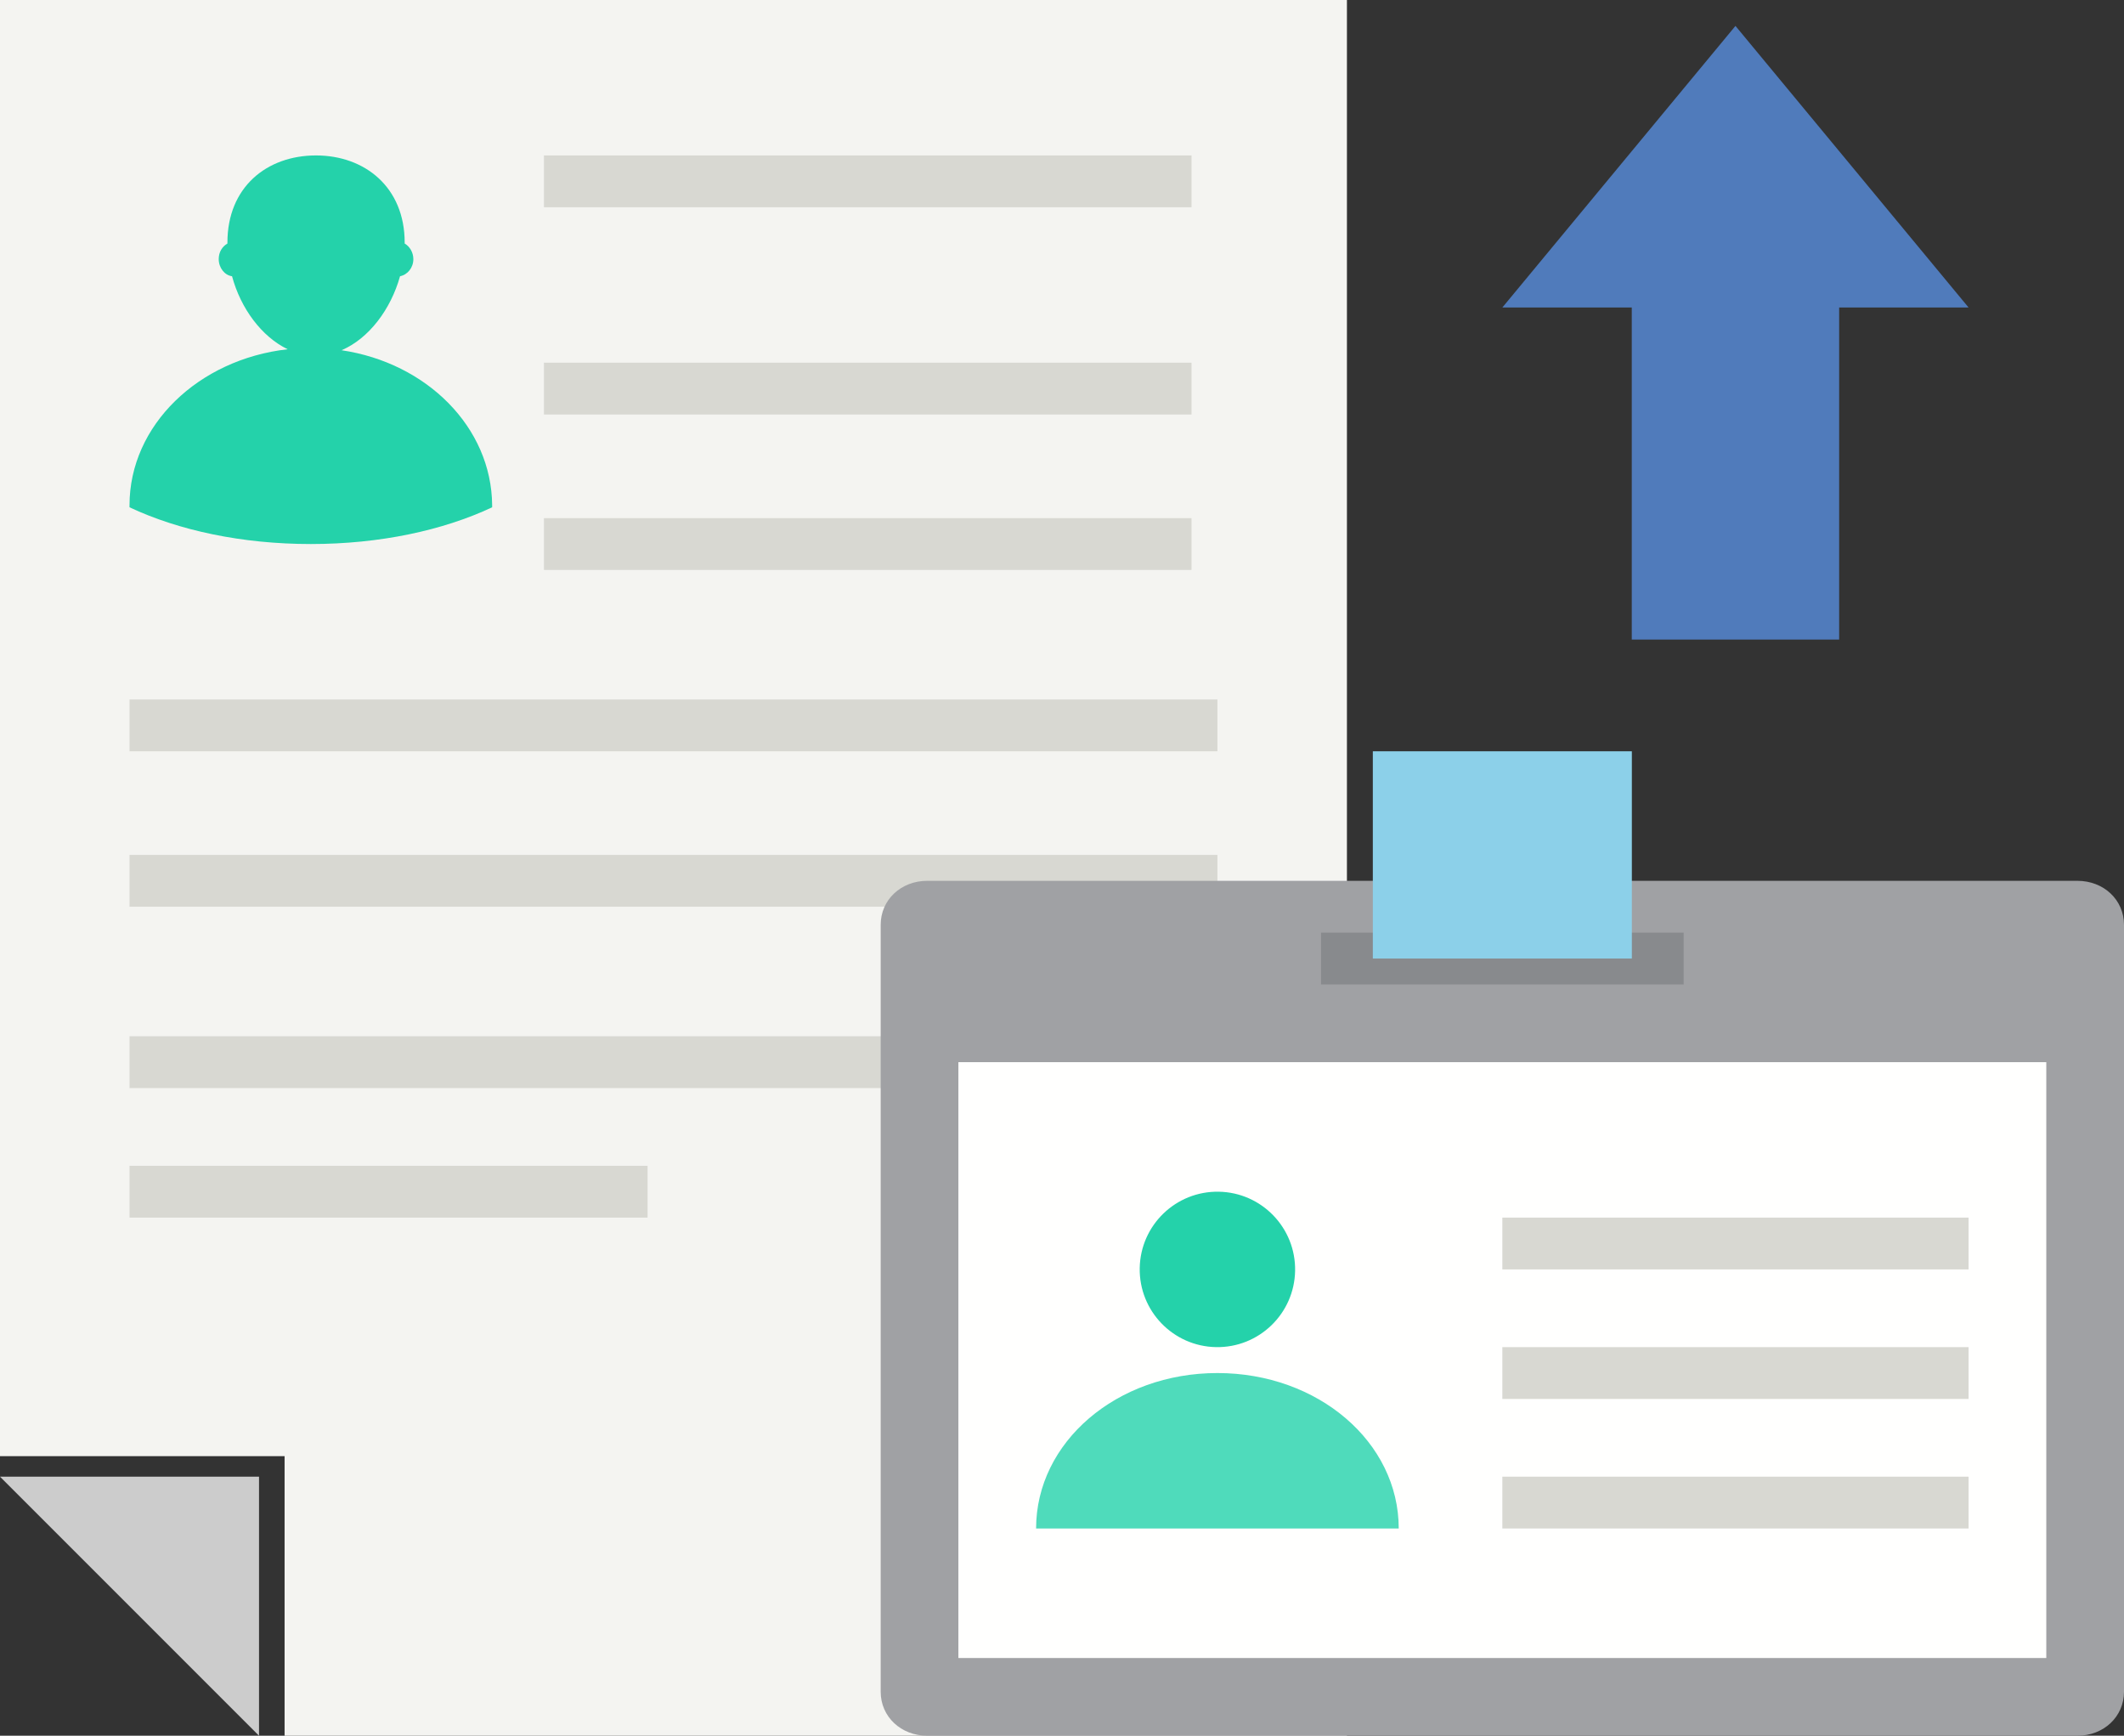 <?xml version="1.0" encoding="UTF-8"?>
<svg width="82px" height="67px" viewBox="0 0 82 67" version="1.1" xmlns="http://www.w3.org/2000/svg" xmlns:xlink="http://www.w3.org/1999/xlink">
    <rect x="0" y="0" width="82" height="67" fill="#333333" stroke="none"/>
    <!-- Generator: Sketch 51.3 (57544) - http://www.bohemiancoding.com/sketch -->
    <title>Upload-documents-graphic</title>
    <desc>Created with Sketch.</desc>
    <defs></defs>
    <g id="---▶︎--My-Claims" stroke="none" stroke-width="1" fill="none" fill-rule="evenodd">
        <g id="Dashboard-New---Standard---state-1" transform="translate(-256, -362)">
            <g id="Canvas-Area" transform="translate(0, 120)">
                <g id="Message-Banner-2" transform="translate(187, 33)">
                    <g id="Group-2">
                        <g id="Process---style-1" transform="translate(46, 165)">
                            <g id="Upload-documents-graphic" transform="translate(23, 44)">
                                <g id="Group">
                                    <polyline id="Fill-4" fill="#F4F4F1" points="10.987 67 10.987 56.209 0 56.209 0 0 52 0 52 67 10.987 67"></polyline>
                                    <polyline id="Fill-5" fill="#CCCCCC" points="10 67 0 57 10 57 10 67"></polyline>
                                    <polygon id="Fill-6" fill="#D8D8D2" points="5 29 47 29 47 27 5 27"></polygon>
                                    <polygon id="Fill-7" fill="#D8D8D2" points="21 22 46 22 46 20 21 20"></polygon>
                                    <polygon id="Fill-8" fill="#D8D8D2" points="21 16 46 16 46 14 21 14"></polygon>
                                    <polygon id="Fill-9" fill="#D8D8D2" points="21 8 46 8 46 6 21 6"></polygon>
                                    <polygon id="Fill-10" fill="#D8D8D2" points="5 35 47 35 47 33 5 33"></polygon>
                                    <polygon id="Fill-11" fill="#D8D8D2" points="5 42 47 42 47 40 5 40"></polygon>
                                    <polygon id="Fill-12" fill="#D8D8D2" points="5 47 25 47 25 45 5 45"></polygon>
                                    <path d="M13.185,13.519 C14.236,13.073 15.086,11.946 15.444,10.663 C15.735,10.605 15.958,10.333 15.958,10.003 C15.958,9.75 15.824,9.517 15.623,9.4 C15.623,9.381 15.623,9.361 15.623,9.361 C15.623,7.224 14.08,6 12.201,6 C10.3,6 8.78,7.224 8.78,9.361 C8.78,9.381 8.78,9.4 8.78,9.4 C8.578,9.517 8.444,9.731 8.444,10.003 C8.444,10.333 8.668,10.624 8.958,10.663 C9.294,11.907 10.099,12.995 11.105,13.481 C7.661,13.869 5,16.415 5,19.504 C5,19.523 5,19.562 5,19.582 C6.901,20.475 9.339,21 12,21 C14.661,21 17.099,20.475 19,19.582 C19,19.562 19,19.523 19,19.504 C18.978,16.492 16.473,14.005 13.185,13.519" id="Fill-13" fill="#24D2AA"></path>
                                </g>
                                <g id="Group" transform="translate(34, 29)">
                                    <path d="M46.2,38 L1.8,38 C0.78,38 0,37.264 0,36.302 L0,6.698 C0,5.736 0.78,5 1.8,5 L46.2,5 C47.22,5 48,5.736 48,6.698 L48,36.302 C48,37.264 47.22,38 46.2,38" id="Fill-4" fill="#A0A1A4"></path>
                                    <polygon id="Fill-5" fill="#FFFFFE" points="3 35 45 35 45 12 3 12"></polygon>
                                    <path d="M13,17 C14.657,17 16,18.343 16,20 C16,21.657 14.657,23 13,23 C11.343,23 10,21.657 10,20 C10,18.343 11.343,17 13,17" id="Fill-6" fill="#24D2AA" transform="translate(13, 20) rotate(1) translate(-13, -20) "></path>
                                    <path d="M13,24 C9.111,24 6,26.667 6,30 L20,30 C20,26.667 16.889,24 13,24" id="Fill-7" fill-opacity="0.8" fill="#24D2AA"></path>
                                    <polygon id="Fill-8" fill="#D8D8D2" points="24 20 42 20 42 18 24 18"></polygon>
                                    <polygon id="Fill-9" fill="#D8D8D2" points="24 25 42 25 42 23 24 23"></polygon>
                                    <polygon id="Fill-10" fill="#D8D8D2" points="24 30 42 30 42 28 24 28"></polygon>
                                    <polygon id="Fill-11" fill="#888A8D" points="17 9 31 9 31 7 17 7"></polygon>
                                    <polygon id="Fill-12" fill="#8CD0E9" points="19 8 29 8 29 0 19 0"></polygon>
                                </g>
                                <polyline id="Fill-7" fill="#507BBB" points="67 1 58 11.87 62.997 11.87 62.997 24.688 71.003 24.688 71.003 11.87 76 11.87 67 1"></polyline>
                            </g>
                        </g>
                    </g>
                </g>
            </g>
        </g>
    </g>
</svg>